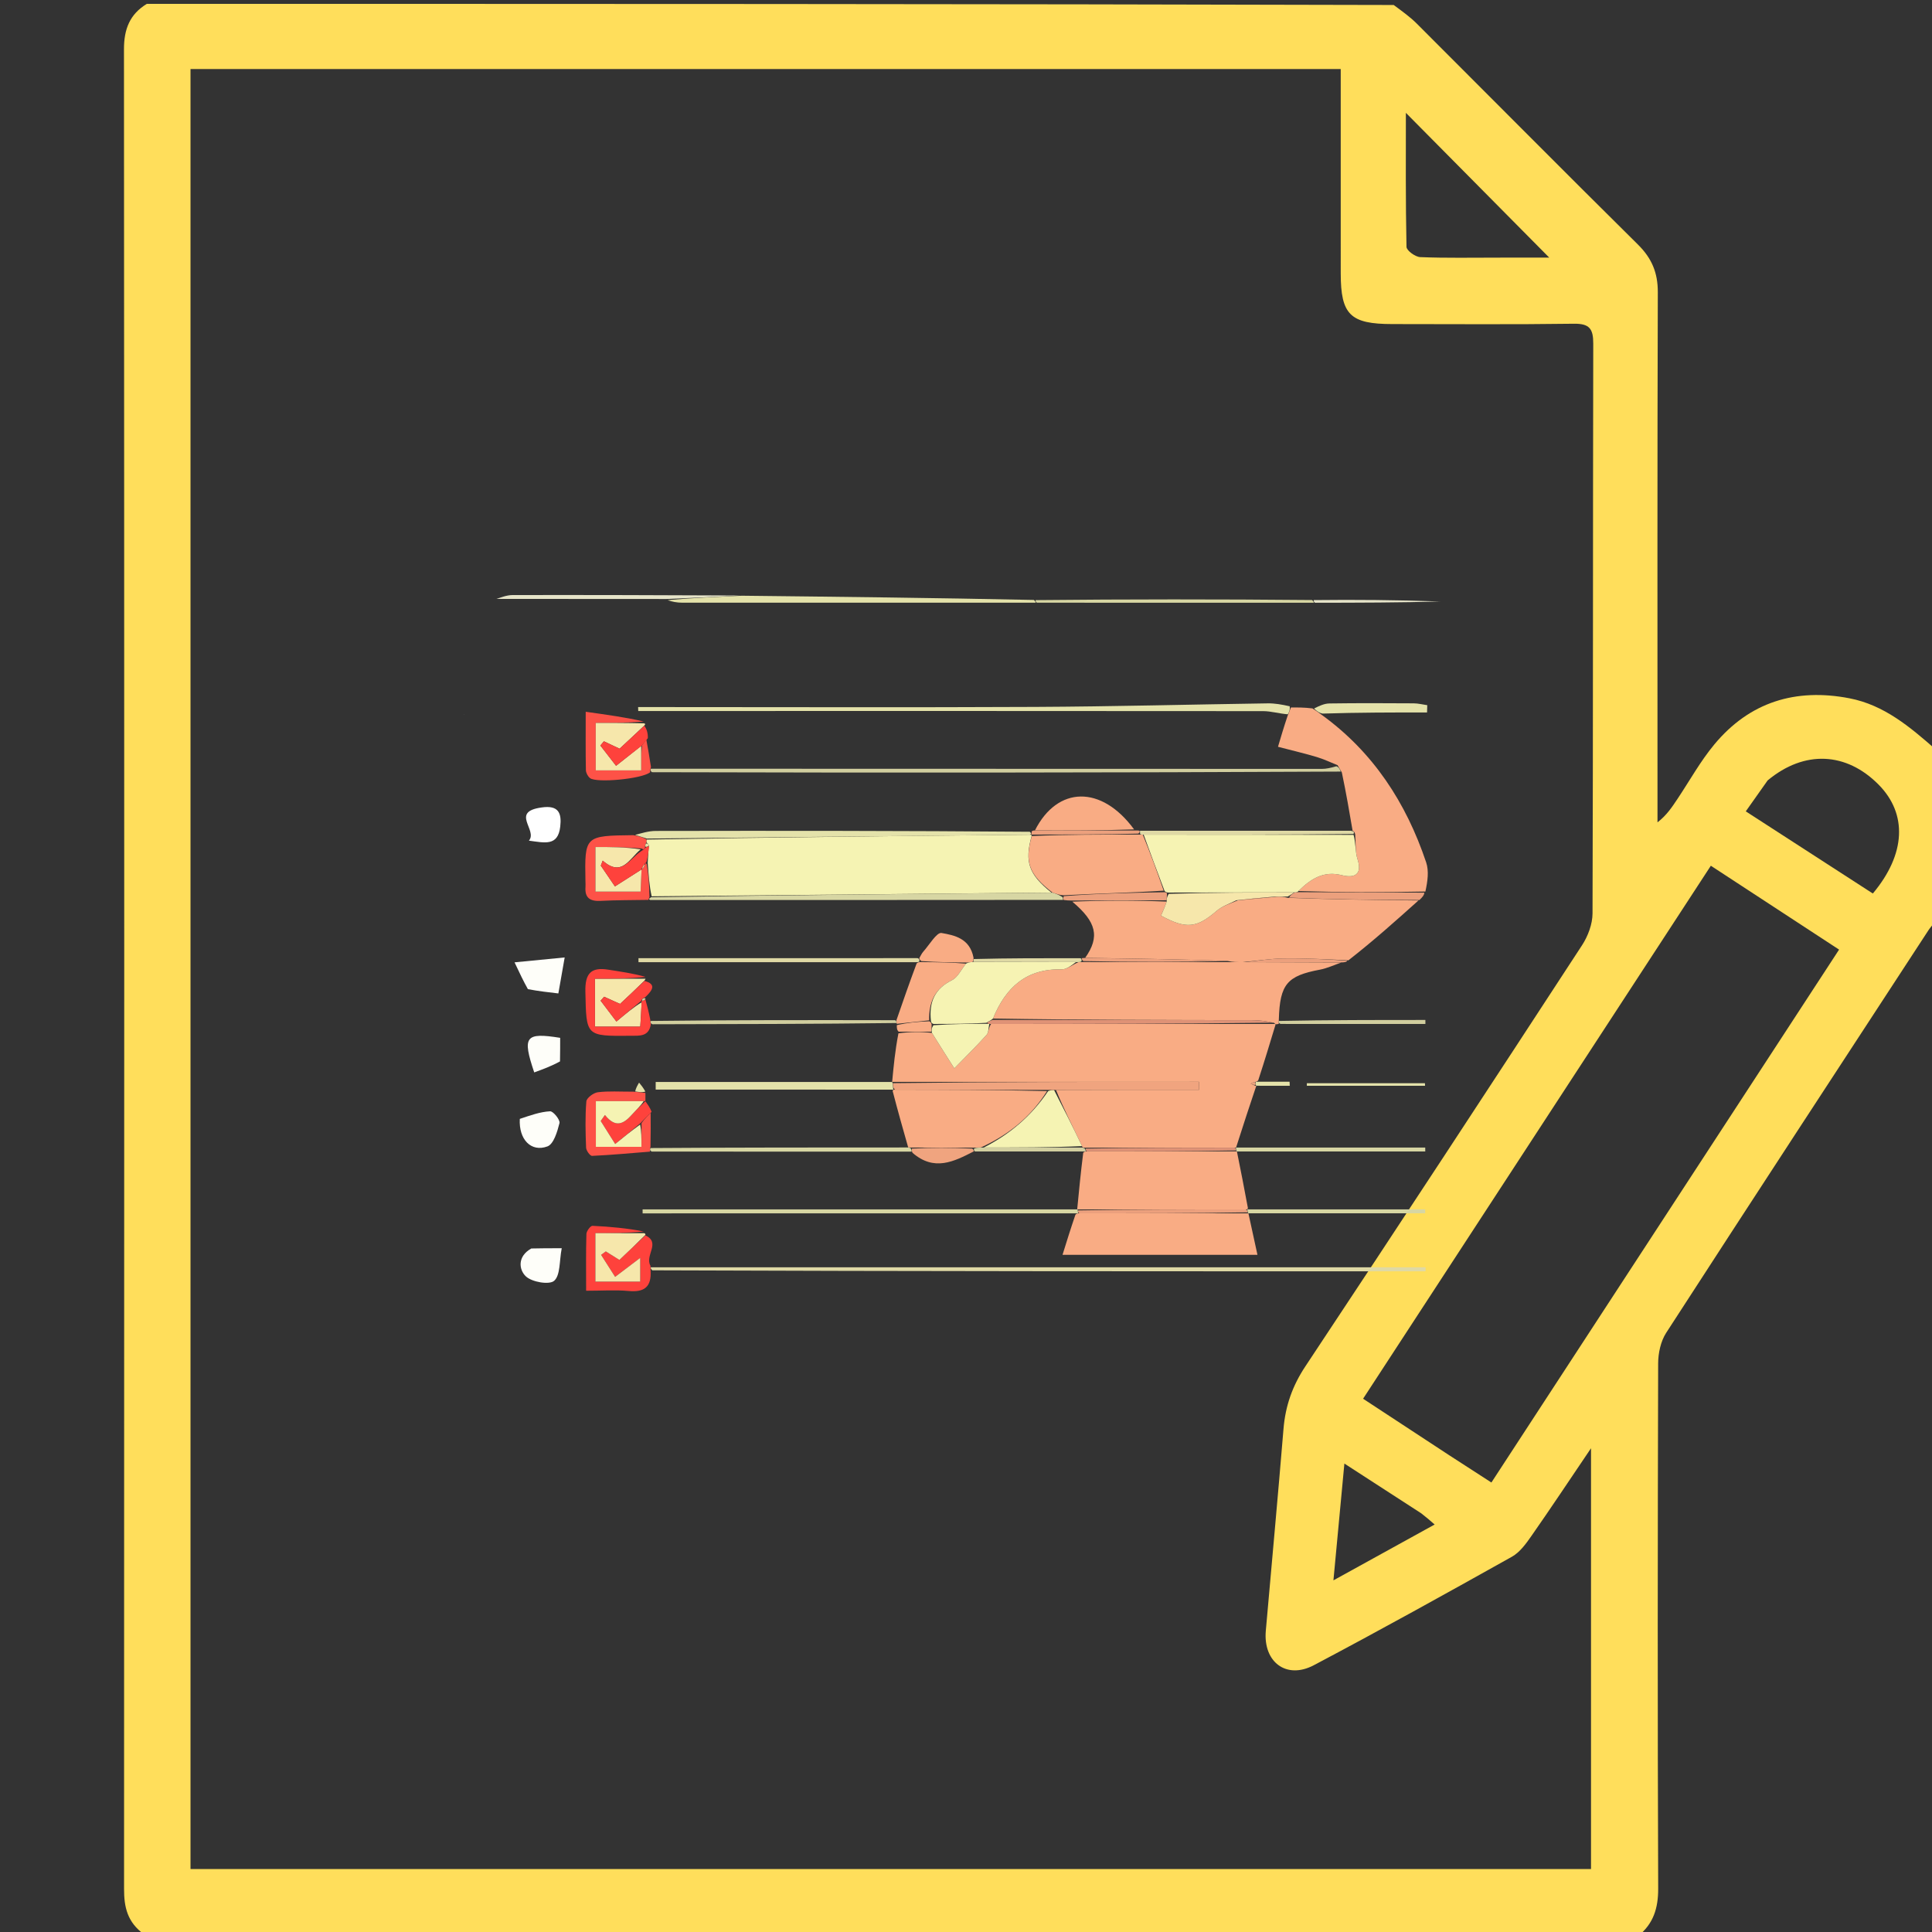 <svg xmlns="http://www.w3.org/2000/svg" xmlns:xlink="http://www.w3.org/1999/xlink" version="1.1" id="Layer_1" x="0px" y="0px" width="100%" viewBox="0 0 500 500" enable-background="new 0 0 500 500" xml:space="preserve">
<rect x="0" y="0" width="500" height="500" fill="#333333" stroke="none"/>
<path xmlns="http://www.w3.org/2000/svg" fill="#FFDE5B" opacity="1" stroke="none" d=" M424,501   C295.312,501 166.625,501 37.372,500.67   C32.903,497.48 32.105,493.501 32.107,488.891   C32.168,330.166 32.174,171.44 32.084,12.715   C32.081,7.546 33.584,3.674 38,1   C145.354,1 252.708,1 360.692,1.293   C363.098,3.079 364.997,4.449 366.634,6.083   C385.727,25.149 404.718,44.318 423.9,63.293   C427.486,66.84 429.056,70.577 429.04,75.642   C428.899,119.613 428.959,163.585 428.959,207.557   C428.959,209.311 428.959,211.066 428.959,212.82   C431.341,210.993 432.75,208.83 434.182,206.683   C437.32,201.975 440.09,196.957 443.69,192.632   C452.819,181.666 464.711,178.035 478.614,180.713   C487.661,182.455 494.356,188.192 501,194   C501,208.688 501,223.375 500.669,238.618   C499.92,239.691 499.454,240.176 499.093,240.729   C476.427,275.441 453.729,310.133 431.205,344.937   C429.788,347.127 429.135,350.196 429.127,352.858   C429.004,398.161 428.968,443.464 429.136,488.766   C429.155,493.845 427.901,497.837 424,501  M268.5,17.87   C195.447,17.87 122.393,17.87 49.303,17.87   C49.303,173.691 49.303,328.588 49.303,483.709   C170.263,483.709 290.926,483.709 411.755,483.709   C411.755,447.567 411.755,411.847 411.755,374.803   C406.176,383.049 401.346,390.331 396.341,397.49   C394.936,399.501 393.339,401.729 391.283,402.88   C374.283,412.396 357.245,421.856 340.019,430.956   C332.905,434.715 326.881,430.125 327.59,422.047   C329.118,404.634 330.734,387.228 332.168,369.807   C332.657,363.867 334.463,358.682 337.821,353.621   C361.857,317.395 385.683,281.03 409.436,244.619   C410.972,242.264 412.136,239.155 412.145,236.393   C412.307,187.238 412.226,138.082 412.333,88.926   C412.342,85.091 411.356,83.726 407.316,83.782   C391.656,84 375.991,83.873 360.328,83.869   C349.45,83.866 346.984,81.449 346.981,70.779   C346.977,55.116 346.98,39.452 346.98,23.789   C346.98,22.011 346.98,20.233 346.98,17.87   C320.726,17.87 295.113,17.87 268.5,17.87  M374.95,376.546   C378.522,378.855 382.093,381.165 385.973,383.673   C416.158,337.407 445.95,291.742 475.952,245.757   C464.518,238.279 453.85,231.301 442.765,224.051   C412.585,270.306 382.795,315.966 352.765,361.991   C360.452,367.029 367.401,371.583 374.95,376.546  M457.463,201.972   C455.688,204.483 453.914,206.994 451.806,209.977   C463.207,217.349 473.982,224.316 484.689,231.24   C493.263,221.02 493.663,210.611 486.166,203.047   C477.842,194.649 467.005,194.036 457.463,201.972  M388.49,66.673   C393.069,66.673 397.647,66.673 400.946,66.673   C388.751,54.358 376.272,41.758 363.839,29.202   C363.839,40.384 363.753,52.14 363.999,63.889   C364.019,64.838 366.275,66.488 367.545,66.54   C374.185,66.811 380.842,66.67 388.49,66.673  M367.818,391.649   C361.45,387.525 355.082,383.402 347.926,378.769   C346.958,389.091 346.071,398.552 345.091,408.993   C354.186,403.977 362.532,399.373 371.288,394.543   C370.074,393.483 369.242,392.755 367.818,391.649  z"/>
<path fill="#E4E2AA" opacity="1" stroke="none" d=" M268.02,155.971   C237.529,155.978 207.037,155.99 176.546,155.976   C175.233,155.975 173.921,155.736 172.777,155.311   C179.297,154.733 185.647,154.452 191.997,154.171   C217.025,154.449 242.052,154.727 267.546,155.267   C268.011,155.529 268.02,155.971 268.02,155.971  z"/>
<path fill="#D7D6A3" opacity="1" stroke="none" d=" M268.486,155.977   C268.02,155.971 268.011,155.529 268.014,155.308   C291.685,155.073 315.354,155.059 339.51,155.287   C339.997,155.53 340.01,155.993 340.01,155.993   C316.325,155.99 292.639,155.986 268.486,155.977  z"/>
<path fill="#E6E4C9" opacity="1" stroke="none" d=" M191.532,154.113   C185.647,154.452 179.297,154.733 172.48,155.021   C157.662,155.016 143.31,155.006 128.492,154.996   C129.571,154.649 131.115,154.002 132.661,153.999   C152.13,153.964 171.599,154.022 191.532,154.113  z"/>
<path fill="#E6E4C9" opacity="1" stroke="none" d=" M340.478,155.994   C340.01,155.993 339.997,155.53 339.976,155.301   C350.786,155.173 361.617,155.275 372.761,155.661   C362.364,155.962 351.655,155.978 340.478,155.994  z"/>
<path fill="#F9AC84" opacity="1" stroke="none" d=" M230.887,280.021   C231.266,275.959 231.645,271.896 232.517,267.417   C235.685,267 238.36,266.999 241.183,267.306   C243.272,270.664 245.212,273.716 246.976,276.491   C249.947,273.441 252.728,270.714 255.325,267.822   C255.895,267.187 255.807,265.963 256.489,265.004   C281.284,264.986 305.612,264.976 329.987,265.002   C330.034,265.038 330.123,265.118 330.123,265.118   C328.711,269.797 327.299,274.475 325.641,279.555   C325.394,279.956 324.952,279.993 324.708,280.012   C324.201,280.177 323.938,280.325 323.674,280.472   C324.079,280.656 324.484,280.839 324.951,281.013   C325.013,281.002 325.138,280.985 325.138,280.985   C323.443,286.053 321.749,291.12 320.021,296.596   C319.987,297.004 319.842,297.025 319.39,297.018   C306.285,297.018 293.631,297.025 280.738,297.021   C280.499,297.011 280.021,296.986 280.025,296.61   C277.619,291.529 275.208,286.824 273.284,282.078   C285.959,282.037 298.147,282.037 310.336,282.037   C310.322,281.351 310.309,280.665 310.296,279.98   C283.905,279.98 257.514,279.98 231.064,279.99   C231.005,279.999 230.887,280.021 230.887,280.021  z"/>
<path fill="#F9AC84" opacity="1" stroke="none" d=" M367.096,233.041   C361.262,238.27 355.428,243.498 348.964,248.534   C342.911,248.227 337.485,247.971 332.065,248.053   C328.704,248.104 325.351,248.668 321.595,249.001   C320.132,249.001 319.068,249.001 317.709,248.703   C305.222,248.237 293.029,248.067 280.836,247.898   C284.717,242.419 283.741,238.576 277.516,233.349   C285.853,233.015 293.894,233.004 301.933,233.329   C301.438,234.776 300.947,235.886 300.468,236.967   C307.034,240.531 309.737,240.161 314.899,235.703   C316.312,234.483 318.255,233.879 320.405,232.992   C323.884,232.698 326.912,232.404 330.321,232.078   C331.465,232.057 332.228,232.068 333.3,232.358   C344.771,232.772 355.934,232.907 367.096,233.041  z"/>
<path fill="#F9AC84" opacity="1" stroke="none" d=" M318.004,249.001   C319.068,249.001 320.132,249.001 322.065,249   C331.008,249.03 339.083,249.061 347.158,249.091   C345.305,249.723 343.496,250.588 341.591,250.947   C333.147,252.538 331.226,254.667 330.963,263.801   C330.951,264.644 330.942,264.814 330.934,264.984   C330.934,264.984 330.525,265.039 330.324,265.078   C330.123,265.118 330.034,265.038 329.705,264.703   C327.574,264.245 325.773,264.02 323.971,264.017   C301.624,263.975 279.277,263.965 256.984,263.598   C260.335,255.387 265.733,250.648 274.764,250.869   C276.123,250.902 277.512,249.66 279.138,248.995   C279.557,248.978 279.724,248.973 280.367,248.979   C293.229,248.993 305.616,248.997 318.004,249.001  z"/>
<path fill="#F9AC84" opacity="1" stroke="none" d=" M350.053,214.989   C349.226,210.133 348.398,205.277 347.269,199.912   C346.698,198.946 346.43,198.487 346.161,198.029   C344.378,197.318 342.635,196.476 340.804,195.926   C337.815,195.027 334.769,194.318 330.742,193.268   C331.464,190.825 332.208,188.305 333.236,185.237   C333.703,184.159 333.887,183.63 334.071,183.101   C335.748,183.084 337.424,183.067 339.656,183.331   C340.812,184.064 341.412,184.516 342.012,184.968   C355.375,194.626 363.91,207.747 369.086,223.17   C369.837,225.408 369.482,228.017 368.889,230.73   C357.371,230.967 346.604,230.928 336.027,230.598   C339.323,227.367 342.578,225.313 347.278,226.499   C350.246,227.248 352.693,226.608 351.323,222.335   C350.7,220.393 350.91,218.183 350.709,215.866   C350.561,215.333 350.353,215.117 350.053,214.989  z"/>
<path fill="#F9AC84" opacity="1" stroke="none" d=" M320.116,298.012   C321.065,302.741 322.014,307.47 322.947,312.593   C322.931,312.985 322.806,312.994 322.356,312.996   C307.614,312.999 293.32,313.001 278.964,313   C278.9,312.998 278.775,312.978 278.775,312.978   C279.233,308.235 279.691,303.491 280.335,298.368   C280.521,297.988 280.997,297.966 281.466,297.977   C294.567,297.981 307.199,297.974 319.903,297.978   C319.974,297.99 320.116,298.012 320.116,298.012  z"/>
<path fill="#F9AC84" opacity="1" stroke="none" d=" M323.09,314.005   C323.851,317.5 324.612,320.995 325.428,324.747   C308.808,324.747 292.244,324.747 274.98,324.747   C276.08,321.207 277.076,318.003 278.306,314.405   C278.539,314.012 278.994,313.99 279.464,313.995   C294.239,314.003 308.545,314.006 322.911,314.009   C322.971,314.01 323.09,314.005 323.09,314.005  z"/>
<path fill="#F9AC84" opacity="1" stroke="none" d=" M235.039,296.955   C233.696,292.236 232.353,287.517 231.032,282.404   C231.054,282.01 231.181,282.021 231.63,282.012   C245.097,282.026 258.115,282.048 270.978,282.373   C266.723,289.124 261.009,293.694 253.827,296.972   C253.019,297.002 252.557,297.017 251.623,297.019   C246.095,297.004 241.04,297.003 235.748,296.987   C235.512,296.974 235.039,296.955 235.039,296.955  z"/>
<path fill="#E4E2AA" opacity="1" stroke="none" d=" M333.78,182.786   C333.887,183.63 333.703,184.159 333.291,184.858   C331.006,184.685 328.95,184.041 326.893,184.039   C274.786,183.988 222.679,184.004 170.572,184.009   C168.774,184.009 166.976,184.009 165.177,184.009   C165.166,183.669 165.155,183.329 165.144,182.99   C166.8,182.99 168.457,182.99 170.113,182.99   C202.742,182.99 235.372,183.106 268,182.947   C288.027,182.85 308.052,182.319 328.078,182.029   C329.879,182.003 331.685,182.315 333.78,182.786  z"/>
<path fill="#DFD9A5" opacity="1" stroke="none" d=" M168.425,327.969   C235.261,327.969 302.098,327.969 368.935,327.969   C368.935,328.318 368.935,328.667 368.935,329.016   C302.392,329.016 235.85,329.016 168.809,328.758   C168.348,328.323 168.386,328.146 168.425,327.969  z"/>
<path fill="#D1CE9F" opacity="1" stroke="none" d=" M345.837,198.312   C346.43,198.487 346.698,198.946 346.984,199.683   C287.726,199.982 228.451,200.004 168.701,199.846   C168.232,199.401 168.313,199.159 168.469,198.943   C226.341,198.964 284.212,198.987 342.084,198.989   C343.227,198.989 344.369,198.732 345.837,198.312  z"/>
<path fill="#FE423C" opacity="1" stroke="none" d=" M168.338,327.583   C168.386,328.146 168.348,328.323 168.367,328.766   C168.664,333.158 166.653,334.474 162.69,334.107   C159.277,333.791 155.812,334.042 151.69,334.042   C151.69,328.831 151.618,324.089 151.764,319.354   C151.787,318.601 152.816,317.221 153.331,317.244   C157.914,317.446 162.487,317.899 166.589,318.705   C162.176,319.133 158.237,319.133 154.087,319.133   C154.087,323.7 154.087,327.686 154.087,331.686   C158.255,331.686 161.996,331.686 165.685,331.686   C165.685,329.652 165.685,327.925 165.685,325.534   C163.316,327.328 161.45,328.742 159.192,330.453   C157.802,328.273 156.681,326.514 155.559,324.755   C155.967,324.458 156.375,324.161 156.783,323.863   C157.929,324.581 159.075,325.298 160.297,326.063   C162.687,323.806 164.852,321.763 167.016,319.719   C171.104,321.604 166.81,324.874 168.338,327.583  z"/>
<path fill="#F9AC84" opacity="1" stroke="none" d=" M267.844,214.906   C273.661,203.387 285.06,203.132 293.5,214.648   C284.743,214.949 276.294,214.927 267.844,214.906  z"/>
<path fill="#F9AC84" opacity="1" stroke="none" d=" M231.997,264.032   C233.647,259.266 235.296,254.5 237.217,249.368   C237.488,249.001 237.944,248.976 238.412,248.984   C242.65,249.028 246.42,249.065 250.005,249.39   C248.689,251.042 247.827,252.953 246.376,253.669   C241.921,255.868 240.373,259.316 240.466,264.057   C237.429,264.398 234.78,264.682 232.132,264.965   C232.132,264.965 232.064,264.988 232.037,264.751   C232.01,264.514 231.997,264.032 231.997,264.032  z"/>
<path fill="#FD5247" opacity="1" stroke="none" d=" M168.384,287.982   C168.403,290.675 168.422,293.367 168.35,296.67   C168.174,297.53 168.162,297.784 168.222,298.041   C163.223,298.441 158.227,298.908 153.22,299.139   C152.717,299.162 151.711,297.775 151.681,297.014   C151.524,293.026 151.421,289.013 151.746,285.045   C151.82,284.144 153.591,282.817 154.707,282.676   C157.495,282.322 160.355,282.537 163.93,282.524   C165.461,282.634 166.249,282.743 167.036,282.852   C167.043,283.323 167.049,283.793 167.031,284.613   C167.007,284.963 167.049,284.978 166.58,284.973   C162.075,284.969 158.04,284.969 154.208,284.969   C154.208,289.525 154.208,293.217 154.208,296.803   C158.344,296.803 162.033,296.803 166.011,296.803   C166.011,294.569 166.011,292.763 166.027,290.653   C166.824,289.56 167.604,288.771 168.384,287.982  z"/>
<path fill="#FD5247" opacity="1" stroke="none" d=" M167.793,232.888   C163.669,232.961 159.54,232.93 155.423,233.144   C152.731,233.284 151.319,232.401 151.524,229.558   C151.559,229.066 151.523,228.568 151.514,228.073   C151.304,216.283 151.304,216.283 163.9,216.145   C165.596,216.439 166.485,216.731 167.362,217.282   C167.339,217.712 167.328,217.884 167.128,218.35   C166.946,218.876 166.954,219.109 166.89,219.481   C166.691,219.794 166.525,219.918 166.086,219.601   C161.965,219.208 158.081,219.208 154.104,219.208   C154.104,223.226 154.104,226.935 154.104,230.75   C158.198,230.75 161.92,230.75 165.784,230.75   C165.879,228.62 165.959,226.813 166.027,225.025   C166.013,225.044 165.966,225.04 166.247,224.861   C166.694,224.272 166.86,223.862 167.027,223.427   C167.029,223.401 167.021,223.406 167.355,223.571   C167.859,226.475 168.03,229.214 168.081,232.179   C167.906,232.566 167.85,232.727 167.793,232.888  z"/>
<path fill="#D7D6A3" opacity="1" stroke="none" d=" M168.277,232.922   C167.85,232.727 167.906,232.566 168.534,232.196   C203.441,231.656 237.776,231.327 272.418,231.019   C273.483,231.357 274.242,231.673 275.026,232.215   C275.051,232.441 275.12,232.891 275.12,232.891   C239.667,232.913 204.214,232.934 168.277,232.922  z"/>
<path fill="#FD5247" opacity="1" stroke="none" d=" M168.467,198.487   C168.313,199.159 168.232,199.401 168.25,199.861   C166.162,201.595 154.352,202.69 152.695,201.372   C152.132,200.924 151.644,200.012 151.63,199.302   C151.536,194.706 151.582,190.108 151.582,184.207   C157.244,184.999 162.152,185.686 166.605,186.731   C162.099,187.088 158.047,187.088 154.176,187.088   C154.176,191.736 154.176,195.595 154.176,199.377   C158.308,199.377 161.992,199.377 165.942,199.377   C165.942,196.98 165.942,195.009 166.129,192.94   C166.63,192.34 166.945,191.837 167.26,191.334   C167.662,193.567 168.063,195.799 168.467,198.487  z"/>
<path fill="#E4E2AA" opacity="1" stroke="none" d=" M230.992,281.997   C210.517,281.984 190.104,281.984 169.691,281.984   C169.691,281.325 169.691,280.667 169.692,280.008   C189.785,280.008 209.879,280.008 230.43,280.015   C230.887,280.021 231.005,279.999 231.026,280.33   C231.092,281.115 231.136,281.568 231.181,282.021   C231.181,282.021 231.054,282.01 230.992,281.997  z"/>
<path fill="#F6E7AB" opacity="1" stroke="none" d=" M167.073,253.287   C167.073,253.287 167.035,253.439 166.788,253.783   C164.503,256.036 162.465,257.945 160.469,259.814   C158.961,259.133 157.653,258.543 156.345,257.953   C156.043,258.294 155.741,258.635 155.438,258.976   C156.757,260.717 158.076,262.457 159.524,264.369   C162.018,262.289 164.026,260.614 166.058,259.392   C165.957,261.772 165.832,263.701 165.704,265.69   C161.595,265.69 157.864,265.69 153.977,265.69   C153.977,261.5 153.977,257.613 153.977,253.287   C158.541,253.287 162.807,253.287 167.073,253.287  z"/>
<path fill="#F6E7AB" opacity="1" stroke="none" d=" M165.942,193.038   C165.942,195.009 165.942,196.98 165.942,199.377   C161.992,199.377 158.308,199.377 154.176,199.377   C154.176,195.595 154.176,191.736 154.176,187.088   C158.047,187.088 162.099,187.088 166.616,187.192   C167.081,187.296 167.042,187.435 166.767,187.748   C164.423,189.979 162.355,191.899 160.347,193.762   C158.858,193.061 157.574,192.456 156.29,191.851   C155.984,192.214 155.677,192.577 155.371,192.94   C156.683,194.634 157.996,196.328 159.436,198.187   C161.826,196.296 163.884,194.667 165.942,193.038  z"/>
<path fill="#E4E2AA" opacity="1" stroke="none" d=" M167.373,217.023   C166.485,216.731 165.596,216.439 164.356,216.08   C165.895,215.677 167.785,215.052 169.676,215.048   C201.808,214.986 233.94,215 266.527,215.261   C266.961,215.695 266.942,215.867 266.461,216.027   C233.125,216.351 200.249,216.687 167.373,217.023  z"/>
<path fill="#FE423C" opacity="1" stroke="none" d=" M167.069,252.828   C162.807,253.287 158.541,253.287 153.977,253.287   C153.977,257.613 153.977,261.5 153.977,265.69   C157.864,265.69 161.595,265.69 165.704,265.69   C165.832,263.701 165.957,261.772 166.042,259.414   C166.003,258.985 165.965,259.024 166.263,259.012   C166.713,258.871 166.864,258.742 167.015,258.613   C167.426,260.115 167.836,261.618 168.275,263.818   C168.346,264.708 168.389,264.901 168.431,265.094   C167.923,268.339 165.497,268.037 163.132,268.057   C151.532,268.157 151.748,268.173 151.497,256.644   C151.395,251.989 152.884,250.223 157.423,250.951   C160.631,251.466 163.851,251.899 167.069,252.828  z"/>
<path fill="#F6E7AB" opacity="1" stroke="none" d=" M167.029,319.579   C164.852,321.763 162.687,323.806 160.297,326.063   C159.075,325.298 157.929,324.581 156.783,323.863   C156.375,324.161 155.967,324.458 155.559,324.755   C156.681,326.514 157.802,328.273 159.192,330.453   C161.45,328.742 163.316,327.328 165.685,325.534   C165.685,327.925 165.685,329.652 165.685,331.686   C161.996,331.686 158.255,331.686 154.087,331.686   C154.087,327.686 154.087,323.7 154.087,319.133   C158.237,319.133 162.176,319.133 166.584,319.146   C167.054,319.16 167.041,319.44 167.029,319.579  z"/>
<path fill="#D7D6A3" opacity="1" stroke="none" d=" M278.994,313.99   C278.994,313.99 278.539,314.012 278.312,314.016   C240.827,314.02 203.568,314.02 166.309,314.02   C166.307,313.677 166.306,313.333 166.305,312.989   C203.499,312.989 240.693,312.989 278.331,312.984   C278.775,312.978 278.9,312.998 278.941,313.247   C278.983,313.495 278.994,313.99 278.994,313.99  z"/>
<path fill="#FEFEF9" opacity="1" stroke="none" d=" M136.62,255.993   C135.439,253.871 134.547,251.985 133.161,249.053   C137.964,248.584 141.697,248.22 146.139,247.786   C145.522,251.3 145.081,253.811 144.503,257.1   C141.895,256.801 139.403,256.516 136.62,255.993  z"/>
<path fill="#FEFEF9" opacity="1" stroke="none" d=" M134.526,289.566   C137.304,288.641 139.816,287.729 142.368,287.602   C143.182,287.561 145.002,289.833 144.796,290.651   C144.239,292.857 143.299,296.085 141.684,296.686   C137.464,298.257 134.223,294.905 134.526,289.566  z"/>
<path fill="#FEFEF9" opacity="1" stroke="none" d=" M137.501,323.108   C140.04,323.042 142.149,323.042 145.375,323.042   C144.732,326.381 145.047,329.989 143.424,331.461   C142.196,332.574 137.694,331.818 136.106,330.334   C134.307,328.652 133.807,325.179 137.501,323.108  z"/>
<path fill="#F9AC84" opacity="1" stroke="none" d=" M250.191,249.102   C246.42,249.065 242.65,249.028 238.411,248.727   C237.936,248.292 237.928,248.121 237.92,247.95   C238.26,247.387 238.522,246.755 238.954,246.275   C240.513,244.537 242.418,241.235 243.669,241.458   C246.954,242.044 250.982,242.803 251.947,247.843   C251.943,248.611 251.922,248.777 251.616,248.972   C250.952,249.034 250.571,249.068 250.191,249.102  z"/>
<path fill="#DFD9A5" opacity="1" stroke="none" d=" M237.459,247.965   C237.928,248.121 237.936,248.292 237.944,248.72   C237.944,248.976 237.488,249.001 237.26,249.01   C213.102,249.018 189.171,249.018 165.24,249.018   C165.239,248.672 165.238,248.326 165.236,247.98   C189.157,247.98 213.078,247.98 237.459,247.965  z"/>
<path fill="#FEFEF9" opacity="1" stroke="none" d=" M144.927,274.692   C142.655,275.94 140.427,276.75 138.256,277.539   C135.116,268.203 135.939,267.15 144.972,268.59   C144.972,270.397 144.972,272.326 144.927,274.692  z"/>
<path fill="#FFFFFF" opacity="1" stroke="none" d=" M140.134,208.976   C144.665,208.297 145.377,210.547 144.988,213.936   C144.398,219.081 140.962,218.093 136.879,217.561   C139.237,214.847 131.977,210.102 140.134,208.976  z"/>
<path fill="#ECA07D" opacity="1" stroke="none" d=" M335.838,230.889   C346.604,230.928 357.371,230.967 368.617,231.014   C368.604,231.613 368.113,232.203 367.359,232.917   C355.934,232.907 344.771,232.772 333.587,232.299   C334.011,231.628 334.456,231.296 335.135,230.946   C335.369,230.927 335.838,230.889 335.838,230.889  z"/>
<path fill="#D7D6A3" opacity="1" stroke="none" d=" M168.674,298.029   C168.162,297.784 168.174,297.53 168.355,297.117   C190.333,296.962 212.213,296.97 234.566,296.966   C235.039,296.955 235.512,296.974 235.739,297.248   C235.957,297.696 235.948,297.87 235.939,298.043   C213.668,298.034 191.397,298.025 168.674,298.029  z"/>
<path fill="#D1CE9F" opacity="1" stroke="none" d=" M168.869,265.074   C168.389,264.901 168.346,264.708 168.357,264.224   C189.294,263.961 210.177,263.99 231.529,264.025   C231.997,264.032 232.01,264.514 232.001,264.755   C211.097,265.015 190.202,265.034 168.869,265.074  z"/>
<path fill="#E4E2AA" opacity="1" stroke="none" d=" M342.307,184.675   C341.412,184.516 340.812,184.064 340.075,183.363   C341.303,182.744 342.665,182.075 344.035,182.055   C351.313,181.948 358.592,181.981 365.871,182.024   C367.04,182.031 368.207,182.335 369.374,182.501   C369.356,183.128 369.337,183.755 369.319,184.382   C360.413,184.382 351.507,184.382 342.307,184.675  z"/>
<path fill="#DFD9A5" opacity="1" stroke="none" d=" M349.579,214.994   C350.353,215.117 350.561,215.333 350.269,215.836   C331.902,216.027 313.941,216.021 295.748,216.007   C295.516,215.998 295.051,215.983 295.049,215.736   C295.046,215.489 295.028,214.995 295.028,214.995   C313.054,214.996 331.08,214.998 349.579,214.994  z"/>
<path fill="#ECA07D" opacity="1" stroke="none" d=" M275.407,232.93   C275.12,232.891 275.051,232.441 275.321,231.92   C284.131,231.227 292.671,231.057 301.414,230.904   C301.617,230.921 302.02,230.993 302.011,231.326   C301.98,232.104 301.957,232.548 301.935,232.992   C293.894,233.004 285.853,233.015 277.328,233.058   C276.461,233.049 276.078,233.009 275.407,232.93  z"/>
<path fill="#FE423C" opacity="1" stroke="none" d=" M168.627,287.736   C167.604,288.771 166.824,289.56 165.682,290.723   C163.433,292.635 161.544,294.171 159.209,296.071   C157.787,293.81 156.622,291.959 155.457,290.108   C155.823,289.591 156.19,289.073 156.556,288.555   C159.405,292.135 161.512,290.727 163.562,288.437   C164.652,287.219 165.882,286.127 167.049,284.978   C167.049,284.978 167.007,284.963 166.993,284.98   C167.61,285.828 168.24,286.659 168.627,287.736  z"/>
<path fill="#FE423C" opacity="1" stroke="none" d=" M166.019,258.962   C164.026,260.614 162.018,262.289 159.524,264.369   C158.076,262.457 156.757,260.717 155.438,258.976   C155.741,258.635 156.043,258.294 156.345,257.953   C157.653,258.543 158.961,259.133 160.469,259.814   C162.465,257.945 164.503,256.036 166.773,253.86   C169.914,254.692 168.925,256.233 167.013,258.05   C166.238,258.437 166.045,258.687 165.965,259.024   C165.965,259.024 166.003,258.985 166.019,258.962  z"/>
<path fill="#F0A47F" opacity="1" stroke="none" d=" M236.152,298.341   C235.948,297.87 235.957,297.696 235.975,297.262   C241.04,297.003 246.095,297.004 251.595,297.259   C252.041,297.512 251.99,297.994 251.99,297.994   C246.881,300.613 241.771,303.222 236.152,298.341  z"/>
<path fill="#FE423C" opacity="1" stroke="none" d=" M166.129,192.94   C163.884,194.667 161.826,196.296 159.436,198.187   C157.996,196.328 156.683,194.634 155.371,192.94   C155.677,192.577 155.984,192.214 156.29,191.851   C157.574,192.456 158.858,193.061 160.347,193.762   C162.355,191.899 164.423,189.979 166.749,187.818   C167.356,188.638 167.705,189.7 167.657,191.048   C166.945,191.837 166.63,192.34 166.129,192.94  z"/>
<path fill="#D7D6A3" opacity="1" stroke="none" d=" M320.06,296.993   C336.372,296.982 352.611,296.982 368.85,296.982   C368.852,297.32 368.854,297.659 368.856,297.997   C352.914,297.997 336.972,297.997 320.573,298.005   C320.116,298.012 319.974,297.99 319.938,297.743   C319.902,297.497 319.842,297.025 319.842,297.025   C319.842,297.025 319.987,297.004 320.06,296.993  z"/>
<path fill="#D7D6A3" opacity="1" stroke="none" d=" M322.993,312.989   C338.316,312.992 353.575,312.992 368.835,312.992   C368.837,313.328 368.839,313.663 368.841,313.999   C353.897,313.999 338.953,313.999 323.55,314.002   C323.09,314.005 322.971,314.01 322.935,313.754   C322.868,313.33 322.837,313.162 322.806,312.994   C322.806,312.994 322.931,312.985 322.993,312.989  z"/>
<path fill="#D1CE9F" opacity="1" stroke="none" d=" M331.409,264.993   C330.942,264.814 330.951,264.644 330.978,264.22   C343.626,263.966 356.257,263.966 368.888,263.966   C368.889,264.311 368.891,264.657 368.893,265.003   C356.557,265.003 344.22,265.003 331.409,264.993  z"/>
<path fill="#ECA07D" opacity="1" stroke="none" d=" M317.709,248.703   C305.616,248.997 293.229,248.993 280.39,248.732   C279.938,248.474 279.959,247.979 279.959,247.979   C279.959,247.979 280.398,247.934 280.617,247.916   C293.029,248.067 305.222,248.237 317.709,248.703  z"/>
<path fill="#E4E2AA" opacity="1" stroke="none" d=" M348.046,281.004   C344.439,281.004 341.324,281.004 338.209,281.004   C338.21,280.778 338.212,280.553 338.213,280.327   C348.401,280.327 358.588,280.327 368.776,280.327   C368.784,280.553 368.792,280.778 368.8,281.004   C362.046,281.004 355.291,281.004 348.046,281.004  z"/>
<path fill="#D1CE9F" opacity="1" stroke="none" d=" M252.46,298.001   C251.99,297.994 252.041,297.512 252.068,297.272   C252.557,297.017 253.019,297.002 254.276,296.981   C263.388,296.979 271.705,296.983 280.021,296.986   C280.021,296.986 280.499,297.011 280.732,297.255   C280.966,297.499 280.997,297.966 280.997,297.966   C280.997,297.966 280.521,297.988 280.283,297.999   C271.007,298.009 261.968,298.008 252.46,298.001  z"/>
<path fill="#DFD9A5" opacity="1" stroke="none" d=" M279.494,247.983   C279.959,247.979 279.938,248.474 279.915,248.721   C279.724,248.973 279.557,248.978 278.682,248.994   C269.283,248.984 260.592,248.964 251.901,248.943   C251.922,248.777 251.943,248.611 252.01,248.198   C261.048,247.963 270.038,247.975 279.494,247.983  z"/>
<path fill="#ECA07D" opacity="1" stroke="none" d=" M294.812,214.969   C295.028,214.995 295.046,215.489 294.575,215.743   C285.101,215.988 276.099,215.978 267.054,215.987   C267.011,216.006 266.922,216.039 266.922,216.039   C266.942,215.867 266.961,215.695 266.996,215.265   C267.011,215.006 267.428,214.952 267.636,214.929   C276.294,214.927 284.743,214.949 293.677,214.937   C294.161,214.904 294.595,214.943 294.812,214.969  z"/>
<path fill="#ECA07D" opacity="1" stroke="none" d=" M347.454,249.073   C339.083,249.061 331.008,249.03 322.464,249.001   C325.351,248.668 328.704,248.104 332.065,248.053   C337.485,247.971 342.911,248.227 348.631,248.617   C348.536,248.947 348.143,249.001 347.454,249.073  z"/>
<path fill="#F9AC84" opacity="1" stroke="none" d=" M232.098,265.304   C234.78,264.682 237.429,264.398 240.538,264.306   C241.045,264.665 241.09,264.832 241.108,265.331   C241.065,266.109 241.05,266.554 241.035,266.999   C238.36,266.999 235.685,267 232.572,267.001   C232.112,266.549 232.088,266.096 232.098,265.304  z"/>
<path fill="#E4E2AA" opacity="1" stroke="none" d=" M324.952,279.993   C324.952,279.993 325.394,279.956 325.614,279.952   C328.47,279.948 331.105,279.948 333.741,279.948   C333.758,280.299 333.774,280.65 333.79,281   C331.195,281 328.6,281 325.572,280.993   C325.138,280.985 325.013,281.002 324.989,280.756   C324.96,280.338 324.956,280.166 324.952,279.993  z"/>
<path fill="#E4E2AA" opacity="1" stroke="none" d=" M167.019,282.494   C166.249,282.743 165.461,282.634 164.388,282.459   C164.532,281.656 164.963,280.918 165.393,280.18   C165.929,280.832 166.465,281.483 167.019,282.494  z"/>
<path fill="#D1CE9F" opacity="1" stroke="none" d=" M166.263,259.012   C166.045,258.687 166.238,258.437 166.783,258.309   C167.023,258.343 167.058,258.479 167.037,258.546   C166.864,258.742 166.713,258.871 166.263,259.012  z"/>
<path fill="#FFFFFF" opacity="1" stroke="none" d=" M119.995,184.994   C120.104,184.966 120.218,184.944 120.173,184.967   C120.015,185.012 120.001,185.001 119.995,184.994  z"/>
<path fill="#F5F3B3" opacity="1" stroke="none" d=" M280.025,296.61   C271.705,296.983 263.388,296.979 254.623,296.967   C261.009,293.694 266.723,289.124 271.256,282.374   C272.057,282.089 272.427,282.104 272.797,282.119   C275.208,286.824 277.619,291.529 280.025,296.61  z"/>
<path fill="#F0A47F" opacity="1" stroke="none" d=" M273.284,282.078   C272.427,282.104 272.057,282.089 271.41,282.072   C258.115,282.048 245.097,282.026 231.63,282.012   C231.136,281.568 231.092,281.115 231.085,280.321   C257.514,279.98 283.905,279.98 310.296,279.98   C310.309,280.665 310.322,281.351 310.336,282.037   C298.147,282.037 285.959,282.037 273.284,282.078  z"/>
<path fill="#F5F3B3" opacity="1" stroke="none" d=" M241.183,267.306   C241.05,266.554 241.065,266.109 241.559,265.332   C246.411,264.983 250.784,264.966 255.374,264.957   C255.591,264.964 256.023,265.01 256.023,265.01   C255.807,265.963 255.895,267.187 255.325,267.822   C252.728,270.714 249.947,273.441 246.976,276.491   C245.212,273.716 243.272,270.664 241.183,267.306  z"/>
<path fill="#DF9276" opacity="1" stroke="none" d=" M256.489,265.004   C256.023,265.01 255.591,264.964 255.489,264.71   C255.902,264.287 256.416,264.116 256.93,263.946   C279.277,263.965 301.624,263.975 323.971,264.017   C325.773,264.02 327.574,264.245 329.658,264.666   C305.612,264.976 281.284,264.986 256.489,265.004  z"/>
<path fill="#DF9276" opacity="1" stroke="none" d=" M281.466,297.977   C280.997,297.966 280.966,297.499 280.972,297.265   C293.631,297.025 306.285,297.018 319.39,297.018   C319.842,297.025 319.902,297.497 319.867,297.732   C307.199,297.974 294.567,297.981 281.466,297.977  z"/>
<path fill="#F0A47F" opacity="1" stroke="none" d=" M324.708,280.012   C324.956,280.166 324.96,280.338 324.927,280.767   C324.484,280.839 324.079,280.656 323.674,280.472   C323.938,280.325 324.201,280.177 324.708,280.012  z"/>
<path fill="#F6E7AB" opacity="1" stroke="none" d=" M301.933,233.329   C301.957,232.548 301.98,232.104 302.477,231.328   C313.602,230.986 324.251,230.975 334.901,230.965   C334.456,231.296 334.011,231.628 333.278,232.019   C332.228,232.068 331.465,232.057 329.882,232.044   C326.027,232.359 322.991,232.676 319.955,232.992   C318.255,233.879 316.312,234.483 314.899,235.703   C309.737,240.161 307.034,240.531 300.468,236.967   C300.947,235.886 301.438,234.776 301.933,233.329  z"/>
<path fill="#ECA07D" opacity="1" stroke="none" d=" M320.405,232.992   C322.991,232.676 326.027,232.359 329.502,232.076   C326.912,232.404 323.884,232.698 320.405,232.992  z"/>
<path fill="#F6F3B3" opacity="1" stroke="none" d=" M256.984,263.598   C256.416,264.116 255.902,264.287 255.272,264.703   C250.784,264.966 246.411,264.983 241.586,264.999   C241.09,264.832 241.045,264.665 240.927,264.249   C240.373,259.316 241.921,255.868 246.376,253.669   C247.827,252.953 248.689,251.042 250.005,249.39   C250.571,249.068 250.952,249.034 251.616,248.972   C260.592,248.964 269.283,248.984 278.431,249.006   C277.512,249.66 276.123,250.902 274.764,250.869   C265.733,250.648 260.335,255.387 256.984,263.598  z"/>
<path fill="#F6F3B3" opacity="1" stroke="none" d=" M335.135,230.946   C324.251,230.975 313.602,230.986 302.486,230.995   C302.02,230.993 301.617,230.921 301.363,230.518   C299.399,225.414 297.69,220.715 295.98,216.015   C313.941,216.021 331.902,216.027 350.303,216.064   C350.91,218.183 350.7,220.393 351.323,222.335   C352.693,226.608 350.246,227.248 347.278,226.499   C342.578,225.313 339.323,227.367 336.027,230.598   C335.838,230.889 335.369,230.927 335.135,230.946  z"/>
<path fill="#ECA07D" opacity="1" stroke="none" d=" M322.356,312.996   C322.837,313.162 322.868,313.33 322.875,313.753   C308.545,314.006 294.239,314.003 279.464,313.995   C278.994,313.99 278.983,313.495 279.005,313.249   C293.32,313.001 307.614,312.999 322.356,312.996  z"/>
<path fill="#F5F3B3" opacity="1" stroke="none" d=" M166.58,284.973   C165.882,286.127 164.652,287.219 163.562,288.437   C161.512,290.727 159.405,292.135 156.556,288.555   C156.19,289.073 155.823,289.591 155.457,290.108   C156.622,291.959 157.787,293.81 159.209,296.071   C161.544,294.171 163.433,292.635 165.666,291.028   C166.011,292.763 166.011,294.569 166.011,296.803   C162.033,296.803 158.344,296.803 154.208,296.803   C154.208,293.217 154.208,289.525 154.208,284.969   C158.04,284.969 162.075,284.969 166.58,284.973  z"/>
<path fill="#F5F3B3" opacity="1" stroke="none" d=" M167.362,217.282   C200.249,216.687 233.125,216.351 266.461,216.027   C266.922,216.039 267.011,216.006 266.975,216.381   C265.11,223.113 266.276,226.325 272.111,230.997   C237.776,231.327 203.441,231.656 168.653,231.97   C168.03,229.214 167.859,226.475 167.625,223.28   C167.701,221.548 167.841,220.272 167.92,218.807   C167.741,218.37 167.56,218.183 167.317,218.056   C167.328,217.884 167.339,217.712 167.362,217.282  z"/>
<path fill="#F6E7AB" opacity="1" stroke="none" d=" M166.04,225.006   C165.959,226.813 165.879,228.62 165.784,230.75   C161.92,230.75 158.198,230.75 154.104,230.75   C154.104,226.935 154.104,223.226 154.104,219.208   C158.081,219.208 161.965,219.208 165.804,219.815   C162.849,222.262 160.913,227.084 155.981,222.733   C155.815,223.163 155.649,223.593 155.484,224.024   C156.704,225.817 157.925,227.61 159.144,229.402   C161.755,227.737 163.898,226.372 166.04,225.006  z"/>
<path fill="#FE423C" opacity="1" stroke="none" d=" M166.027,225.025   C163.898,226.372 161.755,227.737 159.144,229.402   C157.925,227.61 156.704,225.817 155.484,224.024   C155.649,223.593 155.815,223.163 155.981,222.733   C160.913,227.084 162.849,222.262 166.042,220.208   C166.525,219.918 166.691,219.794 167.123,219.331   C167.612,219.026 167.796,219.011 167.98,218.996   C167.841,220.272 167.701,221.548 167.292,223.115   C167.021,223.406 167.029,223.401 166.776,223.649   C166.337,224.278 166.152,224.659 165.966,225.04   C165.966,225.04 166.013,225.044 166.027,225.025  z"/>
<path fill="#F6E7AB" opacity="1" stroke="none" d=" M166.247,224.861   C166.152,224.659 166.337,224.278 166.774,223.675   C166.86,223.862 166.694,224.272 166.247,224.861  z"/>
<path fill="#E4E2AA" opacity="1" stroke="none" d=" M167.92,218.807   C167.796,219.011 167.612,219.026 167.194,219.191   C166.954,219.109 166.946,218.876 167.128,218.35   C167.56,218.183 167.741,218.37 167.92,218.807  z"/>
<path fill="#F9AC84" opacity="1" stroke="none" d=" M272.418,231.019   C266.276,226.325 265.11,223.113 267.018,216.362   C276.099,215.978 285.101,215.988 294.577,215.99   C295.051,215.983 295.516,215.998 295.748,216.007   C297.69,220.715 299.399,225.414 301.16,230.5   C292.671,231.057 284.131,231.227 275.296,231.693   C274.242,231.673 273.483,231.357 272.418,231.019  z"/>
</svg>
